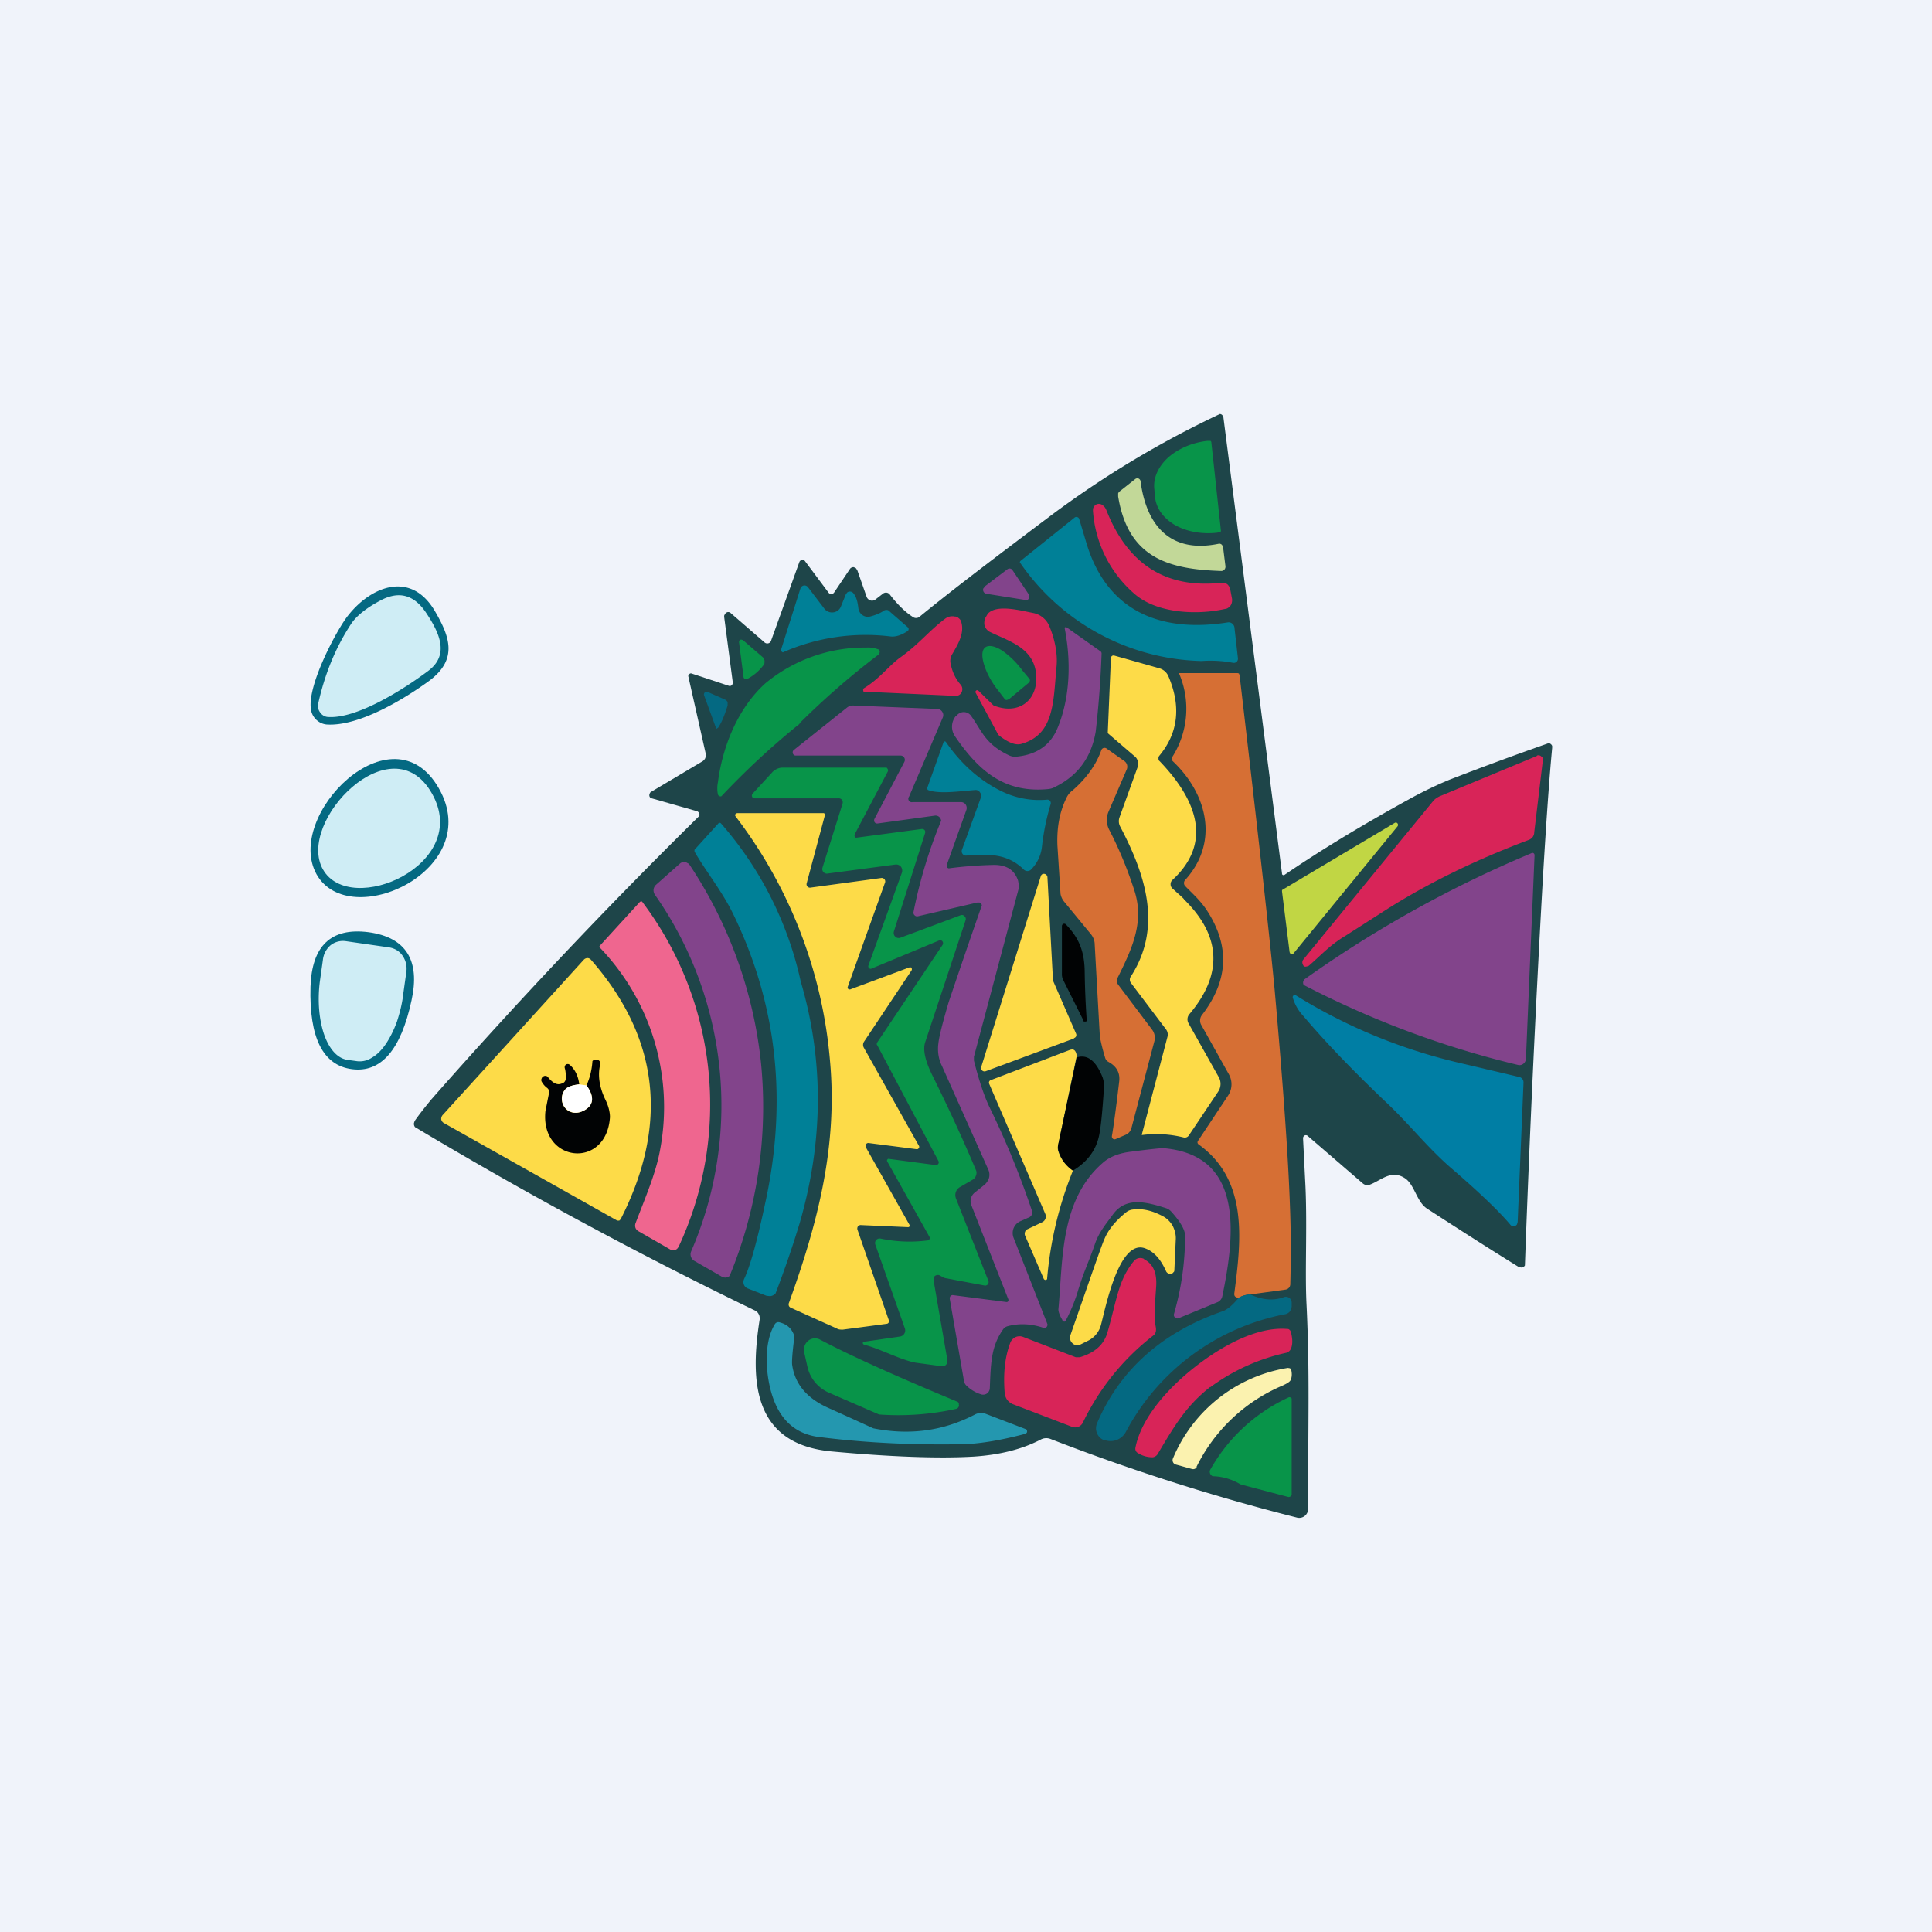 <?xml version='1.0' encoding='utf-8'?>
<!-- by TradeStack -->
<svg width="56" height="56" viewBox="0 0 56 56" xmlns="http://www.w3.org/2000/svg"><path fill="#F0F3FA" d="M0 0h56v56H0z" /><path d="M9.03 20.64c-.2-.68.77-2.45 1.06-2.8.66-.84 1.82-1.32 2.52-.12.43.74.66 1.38-.15 2-.75.55-2.06 1.34-2.99 1.28a.5.5 0 0 1-.27-.11.51.51 0 0 1-.17-.25Z" fill="#046982" /><path d="M12.35 17.76c.38.57.69 1.21.07 1.68-.73.55-2.11 1.42-2.94 1.34a.3.3 0 0 1-.2-.13.31.31 0 0 1-.06-.24c.19-.86.5-1.63.96-2.33.14-.21.41-.44.82-.66.54-.3.99-.2 1.35.34Z" fill="#CFEDF5" /><path d="M12.72 22.85c1.35 2.36-2.58 4.18-3.54 2.5-.96-1.7 2.19-4.87 3.54-2.5Z" fill="#046982" /><path d="M12.52 23c1.17 2.06-2.37 3.6-3.16 2.2-.78-1.38 2-4.26 3.16-2.2Z" fill="#CFEDF5" /><path d="M10.68 27.02c1.1.15 1.5.83 1.25 1.97-.31 1.45-.89 2.11-1.73 2-.84-.11-1.24-.91-1.2-2.39.04-1.17.58-1.72 1.68-1.58Z" fill="#046982" /><path d="M11.27 27.46c.15.02.3.1.39.23.1.14.14.3.12.47l-.09.64c-.03.28-.1.55-.18.8-.09.25-.2.47-.32.65-.12.18-.26.32-.4.4a.64.64 0 0 1-.43.11l-.29-.04c-.28-.04-.52-.3-.67-.72-.15-.43-.2-.98-.13-1.54l.09-.64a.65.65 0 0 1 .22-.42.58.58 0 0 1 .44-.12l1.25.18Z" fill="#CFEDF5" /><path d="m37.77 33 .06 1.2c.07 1.2-.01 2.63.04 3.6.1 2.08.04 3.36.05 5.93a.28.28 0 0 1-.1.21.26.26 0 0 1-.22.05 61.48 61.48 0 0 1-7.15-2.28.34.34 0 0 0-.29.02c-.54.28-1.18.44-1.93.49-1.01.06-2.4.01-4.14-.15-2.28-.22-2.35-2.06-2.07-3.83 0-.05 0-.1-.03-.15a.22.22 0 0 0-.1-.1 126.14 126.14 0 0 1-9.86-5.32.15.15 0 0 1-.03-.12l.02-.06c.14-.2.3-.4.48-.62a158.05 158.05 0 0 1 7.77-8.22.11.11 0 0 0-.08-.14l-1.3-.37a.1.1 0 0 1-.05-.03.1.1 0 0 1-.01-.1.1.1 0 0 1 .03-.05l1.48-.88a.23.23 0 0 0 .1-.1c.02-.05.02-.1.01-.16l-.5-2.22a.07.07 0 0 1 .03-.06.06.06 0 0 1 .06-.02l1.09.36a.08.08 0 0 0 .08-.02.1.1 0 0 0 .03-.08l-.25-1.9c0-.03 0-.05.02-.07a.11.11 0 0 1 .04-.05.1.1 0 0 1 .13.01l.98.85a.12.12 0 0 0 .16 0 .13.13 0 0 0 .03-.05l.82-2.28a.1.1 0 0 1 .07-.06h.05a.1.1 0 0 1 .04.03l.68.91a.1.1 0 0 0 .17 0l.45-.67a.12.12 0 0 1 .12-.06l.06.03.04.06.27.77a.17.17 0 0 0 .1.1.16.16 0 0 0 .15-.02l.22-.17a.14.14 0 0 1 .2.02c.23.3.46.52.68.66a.16.16 0 0 0 .18-.01c.9-.74 2.19-1.72 3.84-2.96A28.46 28.46 0 0 1 35.36 12a.1.1 0 0 1 .08.05l.02.04 1.7 13.23v.02l.02.02a.05.05 0 0 0 .05 0c1.13-.77 2.35-1.5 3.66-2.22.44-.24.83-.42 1.15-.55a96.84 96.84 0 0 1 2.85-1.05.13.13 0 0 1 .1.08v.06c-.09.95-.18 2.27-.28 3.97a553.24 553.24 0 0 0-.51 11.03.12.12 0 0 1-.1.06l-.07-.01c-.6-.37-1.5-.94-2.67-1.7-.3-.2-.36-.7-.64-.88-.4-.26-.69.07-1.02.19a.2.2 0 0 1-.2-.04l-1.59-1.37a.08.08 0 0 0-.09-.02.09.09 0 0 0-.05.08Z" fill="#1E4549" /><path d="M35.39 15.39a.04.04 0 0 1-.02.03h-.01l-.08.02c-.45.05-.88-.03-1.22-.22-.34-.2-.54-.48-.58-.8l-.02-.23c-.04-.32.1-.65.39-.92.29-.26.7-.44 1.14-.49h.1l.02.03.28 2.58Z" fill="#089449" /><path d="M35.33 15.76a.1.1 0 0 1 .1.05l.02.04.07.56a.13.13 0 0 1-.03.1.12.12 0 0 1-.1.04c-1.56-.05-2.69-.4-2.98-2.16v-.09a.16.16 0 0 1 .06-.07l.43-.34a.1.1 0 0 1 .1-.02.1.1 0 0 1 .06.08c.17 1.3.88 2.1 2.27 1.81Z" fill="#C2D898" /><path d="M31.98 14.66c.04.03.07.08.09.13.62 1.57 1.73 2.28 3.34 2.1.06 0 .12.01.17.05.04.04.07.09.08.15l.05.26c.01.06 0 .14-.04.2-.04.05-.1.1-.16.1-.8.18-1.97.14-2.63-.44a3.5 3.5 0 0 1-1.2-2.4c0-.04 0-.08.02-.11a.18.18 0 0 1 .08-.08.18.18 0 0 1 .2.04Z" fill="#D82458" /><path d="m31.28 15.04.21.7c.61 2.03 2.21 2.6 4.1 2.3a.16.16 0 0 1 .12.03.17.17 0 0 1 .07.11l.1.88a.14.14 0 0 1-.03.12.13.13 0 0 1-.12.03 3.5 3.5 0 0 0-.9-.05 6.58 6.58 0 0 1-5.27-2.86.07.07 0 0 1 .03-.05L31.15 15a.08.08 0 0 1 .08-.01.08.08 0 0 1 .05.05Z" fill="#008097" /><path d="m28.54 17 .66-.5a.11.11 0 0 1 .08-.02.1.1 0 0 1 .07.05l.47.7a.12.12 0 0 1-.04.16.1.1 0 0 1-.06 0l-1.13-.18a.11.11 0 0 1-.06-.03.12.12 0 0 1-.03-.12l.04-.05Z" fill="#82448B" /><path d="M23.9 17.65a.28.28 0 0 0 .25.1.27.27 0 0 0 .22-.16l.15-.37.04-.05a.13.13 0 0 1 .18.03c.08.1.12.24.14.43a.29.29 0 0 0 .12.2.27.27 0 0 0 .22.04c.16-.04.3-.1.4-.17a.12.12 0 0 1 .07-.02c.02 0 .05 0 .07.02l.55.48a.07.07 0 0 1 0 .11c-.18.12-.34.17-.48.16a5.94 5.94 0 0 0-3.14.46l-.03-.02-.02-.03v-.03l.56-1.77a.13.13 0 0 1 .1-.09.13.13 0 0 1 .12.05l.48.63Z" fill="#008097" /><path d="m28.36 20.02.43.42a.1.1 0 0 0 .04.02c.72.27 1.28-.18 1.2-.94-.08-.74-.77-.93-1.33-1.2a.28.28 0 0 1-.11-.09.32.32 0 0 1-.06-.14c0-.05 0-.1.02-.16l.08-.14c.26-.28.92-.1 1.33-.02a.64.64 0 0 1 .46.39c.14.34.25.78.2 1.2-.09 1.01-.07 1.93-1.01 2.2-.17.05-.38-.03-.65-.24a.21.21 0 0 1-.05-.07l-.63-1.17a.05.05 0 0 1 .01-.06.05.05 0 0 1 .07 0ZM25.06 20.05h-.03l-.01-.04a.06.06 0 0 1 .02-.06c.46-.28.72-.65 1.05-.89.55-.39.83-.77 1.31-1.13a.37.37 0 0 1 .13-.06c.05-.01.1-.01.14 0 .05 0 .09.02.12.05.03.02.06.06.07.1.1.32-.07.62-.27.96a.37.37 0 0 0-.03.28c.05.24.15.43.28.58a.2.2 0 0 1 .04.21.2.2 0 0 1-.07.09.19.19 0 0 1-.11.03l-2.64-.12Z" fill="#D82458" /><path d="M30.86 18.21v-.02l.02-.01a.03.03 0 0 1 .03 0l.99.7a.08.08 0 0 1 .03.07 29.14 29.14 0 0 1-.17 2.25c-.12.73-.5 1.27-1.16 1.6a.52.52 0 0 1-.2.07c-1.28.13-2.03-.52-2.72-1.53a.49.49 0 0 1 .02-.58l.03-.02a.27.27 0 0 1 .21-.1.26.26 0 0 1 .2.1c.32.44.41.83 1.12 1.16a.4.4 0 0 0 .22.03c.58-.06.97-.34 1.17-.82.37-.88.4-1.95.21-2.9Z" fill="#82448B" /><path d="m21.42 18.61.01-.04a.06.06 0 0 1 .06-.03l.04.01.58.5c.03.03.05.07.05.11 0 .05 0 .1-.03.12-.12.16-.28.3-.47.4a.08.08 0 0 1-.07 0 .08.08 0 0 1-.04-.07l-.13-1ZM29.22 20.27a.07.07 0 0 1-.05.02.07.07 0 0 1-.05-.03l-.19-.25c-.2-.25-.34-.52-.41-.76-.07-.23-.06-.4.03-.48.1-.08.27-.05.47.07.2.13.43.34.62.6l.2.24a.07.07 0 0 1 0 .08l-.01.02-.6.5ZM23.18 20.98l-.09.07a22.57 22.57 0 0 0-2.18 2.03.08.08 0 0 1-.1-.05.87.87 0 0 1 0-.36c.14-1.08.6-2.16 1.37-2.86a4.51 4.51 0 0 1 2.93-1.04.8.8 0 0 1 .34.05c.02 0 .03.02.04.03a.09.09 0 0 1 0 .08l-.02.04a22.55 22.55 0 0 0-2.3 2Z" fill="#089449" /><path d="m33.1 32.87.74-2.82a.25.25 0 0 0-.04-.21l-1.02-1.35a.16.16 0 0 1 0-.19c.93-1.44.41-2.97-.31-4.34a.33.33 0 0 1-.02-.27l.53-1.47a.26.26 0 0 0 0-.15.25.25 0 0 0-.07-.13l-.78-.67-.02-.02v-.03l.09-2.14a.08.08 0 0 1 .06-.08h.03l1.31.37a.4.4 0 0 1 .27.24c.37.87.28 1.64-.27 2.3a.11.11 0 0 0-.02.08c0 .02 0 .05.03.07.96 1 1.63 2.29.37 3.45a.16.16 0 0 0-.05.12.16.16 0 0 0 .05.12c.22.2.34.3.34.32 1.08 1.06 1.13 2.17.16 3.32a.23.23 0 0 0-.03.27l.87 1.55a.4.4 0 0 1-.01.43l-.85 1.27a.14.14 0 0 1-.15.06 3.25 3.25 0 0 0-1.21-.07.03.03 0 0 1 0-.03Z" fill="#FDDB48" /><path d="M36.24 37.52a.71.71 0 0 0-.34.1.19.19 0 0 1-.1-.04c-.02-.02-.03-.06-.02-.11.2-1.54.4-3.27-1.04-4.3a.08.08 0 0 1-.03-.05.09.09 0 0 1 .02-.06l.87-1.31a.59.59 0 0 0 .02-.61l-.8-1.43a.26.26 0 0 1 .02-.29c.77-1 .81-2 .15-3.02-.2-.31-.45-.52-.64-.72a.13.13 0 0 1 0-.17c1-1.1.64-2.5-.35-3.44a.1.1 0 0 1-.02-.13 2.6 2.6 0 0 0 .2-2.41v-.02h1.69l.04.01.02.05c.55 4.7.89 7.75 1.02 9.16.24 2.7.39 4.78.44 6.23.03.77.03 1.52.01 2.26a.16.16 0 0 1-.14.16l-1.02.14Z" fill="#D66F34" /><path d="M20.8 21.1a.04.04 0 0 1-.03.02h-.02v-.03l-.34-.93a.08.08 0 0 1 .02-.09.08.08 0 0 1 .09-.01l.5.22c.03.01.05.04.07.07v.1c-.1.33-.2.54-.28.65Z" fill="#046982" /><path d="M23.07 21.9a.1.1 0 0 1-.05-.01.1.1 0 0 1-.04-.11.1.1 0 0 1 .04-.05l1.53-1.22a.28.28 0 0 1 .19-.06l2.44.1a.17.17 0 0 1 .13.08.17.17 0 0 1 .02.16l-.98 2.3a.1.1 0 0 0 .1.16h1.4a.16.16 0 0 1 .14.07.18.18 0 0 1 .02.16l-.56 1.57a.1.1 0 0 0 .01.1.1.1 0 0 0 .04.02 12.2 12.2 0 0 1 1.31-.1c.37 0 .6.15.7.46.02.1.03.2 0 .29l-1.28 4.81v.11c.08.32.24.91.45 1.35.47.96.88 1.96 1.23 3 .02.04.01.08 0 .11a.15.15 0 0 1-.07.08l-.27.12a.37.37 0 0 0-.19.2.38.38 0 0 0 0 .28l.98 2.5a.1.1 0 0 1-.06.11h-.05c-.35-.12-.7-.14-1.04-.05a.24.24 0 0 0-.14.1c-.35.5-.35 1-.38 1.7a.2.2 0 0 1-.08.15.2.2 0 0 1-.16.03 1.05 1.05 0 0 1-.44-.26.24.24 0 0 1-.07-.14l-.41-2.37a.1.1 0 0 1 .02-.08.08.08 0 0 1 .07-.03l1.55.2a.05.05 0 0 0 .05-.02l.01-.02v-.03l-1.08-2.75a.32.32 0 0 1 .1-.35l.3-.24c.05-.05.1-.12.12-.2a.36.36 0 0 0-.02-.22l-1.35-3.02c-.1-.2-.13-.43-.1-.65.02-.19.12-.59.3-1.2a286.17 286.17 0 0 1 .96-2.8.11.11 0 0 0-.07-.08h-.06l-1.73.4a.1.1 0 0 1-.09-.03.1.1 0 0 1-.03-.1 13.92 13.92 0 0 1 .8-2.64.16.16 0 0 0-.03-.08.16.16 0 0 0-.14-.07l-1.68.23a.09.09 0 0 1-.08-.04.1.1 0 0 1 0-.1l.86-1.64a.13.13 0 0 0 0-.13.12.12 0 0 0-.04-.04.12.12 0 0 0-.06-.02h-3.04Z" fill="#82448B" /><path d="M26.9 22.9a.05.05 0 0 1-.02-.03v-.04l.47-1.32a.04.04 0 0 1 .03-.02.04.04 0 0 1 .04.02c.43.62.95 1.09 1.56 1.4.43.22.89.31 1.36.27a.1.1 0 0 1 .1.04.11.11 0 0 1 .01.1 7 7 0 0 0-.25 1.23 1.1 1.1 0 0 1-.31.65.15.15 0 0 1-.22 0c-.48-.47-1.04-.45-1.67-.4a.12.12 0 0 1-.1-.05.13.13 0 0 1-.02-.11l.55-1.52a.17.17 0 0 0-.03-.16.15.15 0 0 0-.14-.06c-.49.04-1.05.12-1.36 0Z" fill="#008097" /><path d="M31.92 21.75a.1.1 0 0 1 .07-.07.1.1 0 0 1 .09.02l.51.36a.2.2 0 0 1 .07.24l-.53 1.23a.62.62 0 0 0 .02.52c.26.5.5 1.06.71 1.7.33.94-.03 1.72-.47 2.6a.19.19 0 0 0-.02.1c0 .03.02.06.04.09l.98 1.3a.39.39 0 0 1 .07.34l-.66 2.5a.34.34 0 0 1-.07.14.32.32 0 0 1-.12.08l-.28.12a.08.08 0 0 1-.08-.02.09.09 0 0 1-.02-.08c.02-.1.1-.63.21-1.57.03-.25-.07-.44-.31-.57a.2.2 0 0 1-.1-.13 5.8 5.8 0 0 1-.15-.6l-.15-2.68c0-.1-.04-.2-.1-.28l-.79-.96a.49.49 0 0 1-.1-.22l-.09-1.4c-.02-.52.06-.98.27-1.4.04-.08.1-.15.17-.2.4-.35.68-.74.83-1.16Z" fill="#D66F34" /><path d="M44.55 21.9a.12.12 0 0 1 .13.03c.02 0 .03.03.04.05v.06l-.25 2.09c0 .05-.02.1-.05.14a.27.27 0 0 1-.12.08c-1.62.61-3.05 1.32-4.31 2.14l-1 .64c-.45.27-.7.56-1.05.86a.14.14 0 0 1-.05.02l-.05.01a.1.1 0 0 1-.04-.01.1.1 0 0 1-.03-.04.16.16 0 0 1-.02-.06.13.13 0 0 1 .03-.1l3.76-4.59c.05-.06.11-.1.19-.14l2.82-1.17Z" fill="#D82458" /><path d="m25.05 38.98-.03-.02a.05.05 0 0 1 0-.06l.03-.01 1.04-.15a.17.17 0 0 0 .12-.08.18.18 0 0 0 .02-.15l-.86-2.44a.13.13 0 0 1 .03-.13.13.13 0 0 1 .12-.04 4.06 4.06 0 0 0 1.4.05l.02-.03a.07.07 0 0 0 0-.07l-1.22-2.18a.05.05 0 0 1 0-.06l.02-.02h.02l1.36.18a.08.08 0 0 0 .08-.04.08.08 0 0 0 0-.08l-1.77-3.35a.09.09 0 0 1-.02-.04l.02-.05 1.89-2.82a.09.09 0 0 0 0-.1.08.08 0 0 0-.1-.03l-1.97.82a.06.06 0 0 1-.06-.02.07.07 0 0 1-.02-.07l.97-2.69a.19.19 0 0 0-.02-.17.18.18 0 0 0-.17-.07l-1.96.26a.13.13 0 0 1-.12-.04.13.13 0 0 1-.03-.13l.58-1.85a.13.13 0 0 0-.01-.11.12.12 0 0 0-.1-.05h-2.44a.07.07 0 0 1-.07-.05.08.08 0 0 1 .01-.08l.57-.62a.42.42 0 0 1 .3-.14H25.7l.03.04a.08.08 0 0 1 0 .08l-.96 1.82v.03a.06.06 0 0 0 .03.06h.03l1.88-.25a.1.1 0 0 1 .09.03.1.1 0 0 1 .01.1L25.91 27a.15.15 0 0 0 .04.15.14.14 0 0 0 .15.03l1.74-.65a.1.1 0 0 1 .12.03.11.11 0 0 1 .03.11l-1.17 3.53c-.08.23 0 .56.22 1 .46.93.88 1.84 1.25 2.72.02.05.02.1 0 .15a.2.2 0 0 1-.09.12l-.38.22a.27.27 0 0 0-.11.33l.94 2.39a.1.1 0 0 1-.02.1.1.1 0 0 1-.1.03l-1.12-.21a.24.24 0 0 1-.08-.03l-.09-.05a.13.13 0 0 0-.18.07v.07l.4 2.31a.16.16 0 0 1-.04.14.15.15 0 0 1-.13.04l-.74-.1c-.45-.08-1.07-.42-1.5-.52Z" fill="#089449" /><path d="M26.36 28.04h.03c.02 0 .03 0 .03.02a.06.06 0 0 1 0 .07l-1.38 2.07a.17.17 0 0 0 0 .17l1.6 2.85a.06.06 0 0 1-.01.06.06.06 0 0 1-.06.03l-1.4-.18a.08.08 0 0 0-.07.04.09.09 0 0 0 0 .09l1.26 2.24a.05.05 0 0 1 0 .05.04.04 0 0 1-.04.02l-1.36-.06a.1.1 0 0 0-.1.05.12.12 0 0 0 0 .1l.9 2.6a.07.07 0 0 1 0 .07.07.07 0 0 1-.05.04l-1.28.17c-.06 0-.12 0-.17-.03l-1.33-.6a.12.12 0 0 1-.06-.05.12.12 0 0 1 0-.1c.83-2.3 1.41-4.52 1.19-6.99a13.53 13.53 0 0 0-2.75-7.12v-.04a.07.07 0 0 1 .06-.04H23.88a.05.05 0 0 1 .03.04v.02l-.53 1.98a.1.1 0 0 0 .1.12l2.06-.28a.1.1 0 0 1 .1.04.1.1 0 0 1 .01.1l-1.08 3.02a.06.06 0 0 0 .04.07h.03l1.72-.64Z" fill="#FDDB48" /><path d="m40.51 23.95-3.02 3.69a.06.06 0 0 1-.06.02.06.06 0 0 1-.03-.02l-.02-.04-.22-1.76v-.04l.03-.02 3.24-1.93a.06.06 0 0 1 .08.02.07.07 0 0 1 0 .08Z" fill="#C1D644" /><path d="M21.68 37.35a.2.2 0 0 1-.12-.12.21.21 0 0 1 .01-.16c.17-.36.37-1.07.6-2.15.67-3.02.35-5.83-.93-8.45-.32-.65-.77-1.2-1.1-1.77a.08.08 0 0 1-.01-.05c0-.01 0-.03.02-.04l.67-.74a.05.05 0 0 1 .04-.02.05.05 0 0 1 .04.02 10.27 10.27 0 0 1 2.31 4.58c.68 2.31.65 4.65-.03 7a29.92 29.92 0 0 1-.7 2.04.24.24 0 0 1-.16.08l-.1-.01-.54-.21Z" fill="#008097" /><path d="M44.39 24.73a.06.06 0 0 1 .06 0 .07.07 0 0 1 .03.06l-.25 5.9a.2.2 0 0 1-.07.14.18.18 0 0 1-.15.04 27.17 27.17 0 0 1-6.22-2.32.13.13 0 0 1 .03-.17 34 34 0 0 1 6.57-3.65ZM22.06 30.83a12.86 12.86 0 0 1-.91 6.15.18.18 0 0 1-.15.05.18.18 0 0 1-.07-.02l-.8-.46a.22.22 0 0 1-.1-.27 10.64 10.64 0 0 0-1.05-10.35.22.22 0 0 1 .03-.28l.7-.62a.18.18 0 0 1 .22-.01c.02 0 .04.03.06.05a12.77 12.77 0 0 1 2.07 5.76Z" fill="#82448B" /><path d="m31.13 30.1-2.56.95a.1.1 0 0 1-.1-.02.1.1 0 0 1-.03-.1l1.73-5.54a.1.1 0 0 1 .04-.05.1.1 0 0 1 .12.02.1.1 0 0 1 .03.06l.16 2.97a.1.1 0 0 0 0 .03l.67 1.54a.1.1 0 0 1 0 .08.1.1 0 0 1-.06.05Z" fill="#FDDB48" /><path d="M19.66 36.15a.15.15 0 0 1-.09.08.14.14 0 0 1-.12 0l-.94-.54a.19.19 0 0 1-.09-.1.2.2 0 0 1 0-.13c.3-.79.6-1.47.72-2.17a6.67 6.67 0 0 0-1.77-5.84l.01-.03 1.16-1.27a.06.06 0 0 1 .05-.02h.02l.02.03a9.75 9.75 0 0 1 1.03 10Z" fill="#EF668F" /><path d="m31.4 29.57-.59-1.18a.39.39 0 0 1-.03-.17v-1.38a.07.07 0 0 1 .04-.06.07.07 0 0 1 .07.01c.37.38.54.76.55 1.36a24.61 24.61 0 0 0 .06 1.43c0 .02-.02.03-.03.03h-.05a.06.06 0 0 1-.03-.04Z" fill="#010304" /><path d="m17.99 35.34-.04.04h-.06l-5.01-2.82a.16.16 0 0 1-.09-.11.17.17 0 0 1 .05-.14l4.08-4.49a.15.15 0 0 1 .11-.05.14.14 0 0 1 .1.05c1.98 2.26 2.26 4.77.86 7.52Z" fill="#FDDB48" /><path d="M37.47 28.91a.06.06 0 0 1 .03-.06.06.06 0 0 1 .06 0c1.45.9 3.04 1.56 4.75 1.96l1.74.41c.03.01.06.03.08.06.02.02.03.06.03.1l-.17 4.04-.02.07a.12.12 0 0 1-.2 0c-.32-.38-.9-.94-1.74-1.66-.67-.59-1.16-1.22-1.8-1.83-.98-.93-1.8-1.78-2.46-2.56a1.3 1.3 0 0 1-.3-.53Z" fill="#007EA4" /><path d="m31.2 30.65-.53 2.54a.35.35 0 0 0 0 .16c.07.23.2.42.43.58a10.72 10.72 0 0 0-.75 3.15l-.03.02a.06.06 0 0 1-.07-.04l-.54-1.25a.15.15 0 0 1 0-.1.14.14 0 0 1 .07-.08l.42-.2a.18.18 0 0 0 .1-.1.19.19 0 0 0 0-.14l-1.63-3.78a.08.08 0 0 1 .04-.1l2.28-.87c.08-.03.13-.03.17.02.03.04.05.1.05.19Z" fill="#FDDB48" /><path d="M31.1 33.93a1.04 1.04 0 0 1-.42-.58.35.35 0 0 1-.01-.16l.54-2.54c.31-.1.56.1.75.58.03.1.05.19.04.29-.05.76-.1 1.25-.16 1.47-.1.38-.34.7-.74.94Z" fill="#010304" /><path d="M30.8 38.27c-.1-.16-.13-.28-.12-.34.13-1.4.04-3.14 1.28-4.22.2-.18.48-.29.84-.33.53-.07.83-.1.92-.1 2.34.2 2.08 2.5 1.71 4.29a.24.24 0 0 1-.13.17l-1.14.47a.1.1 0 0 1-.1-.02.1.1 0 0 1-.03-.11c.21-.73.32-1.48.32-2.26 0-.17-.13-.4-.4-.7a.36.36 0 0 0-.15-.1c-.57-.18-1.16-.34-1.54.18-.18.25-.4.5-.52.85-.18.53-.34.83-.52 1.45a5.13 5.13 0 0 1-.34.8.06.06 0 0 1-.06 0 .06.06 0 0 1-.03-.03Z" fill="#82448B" /><path d="M34.04 36.8c0 .03 0 .06-.03.08a.13.13 0 0 1-.07.05c-.03 0-.06 0-.08-.02a.13.13 0 0 1-.06-.06c-.16-.36-.36-.58-.62-.67-.76-.26-1.15 1.8-1.27 2.23a.71.71 0 0 1-.39.46l-.2.1a.2.2 0 0 1-.24-.04.22.22 0 0 1-.05-.24c.6-1.72.92-2.65.98-2.77.11-.27.32-.53.63-.78a.37.37 0 0 1 .19-.08c.28-.04.57.03.87.19.12.06.22.16.29.28.06.12.1.26.09.4l-.04.87Z" fill="#FDDB48" /><path d="M33.16 36.5c.3.15.38.46.35.82-.04.6-.07.83-.01 1.14.02.11 0 .2-.07.25a7.05 7.05 0 0 0-2.04 2.52.25.25 0 0 1-.31.13l-1.7-.65a.4.4 0 0 1-.19-.14.42.42 0 0 1-.07-.21c-.04-.52 0-1 .16-1.43a.3.3 0 0 1 .15-.17.28.28 0 0 1 .22-.01l1.53.59h.12c.44-.13.7-.37.8-.72.28-.97.31-1.5.76-2.06a.24.24 0 0 1 .3-.07Z" fill="#D82458" /><path d="M36.24 37.52c.34.16.67.19.97.08a.17.17 0 0 1 .16.02.17.17 0 0 1 .07.14v.1c0 .05-.02.1-.05.15a.23.23 0 0 1-.12.08 6.64 6.64 0 0 0-4.64 3.42.5.5 0 0 1-.58.24h-.03a.35.35 0 0 1-.22-.2.37.37 0 0 1 0-.3c.7-1.64 2-2.68 3.66-3.25.12-.05.27-.17.44-.38.1-.06.2-.09.34-.1Z" fill="#046982" /><path d="M29.72 41.42c.02 0 .03.01.04.03a.08.08 0 0 1 0 .08l-.04.03c-.68.18-1.26.28-1.75.3-1.4.03-2.8-.03-4.17-.2-.7-.07-1.16-.46-1.4-1.16-.2-.58-.29-1.55.06-2.12a.13.13 0 0 1 .06-.05.12.12 0 0 1 .08 0c.19.05.31.15.38.29a.3.3 0 0 1 .04.17c-.05.4-.07.66-.06.76.08.6.47 1 1.05 1.26a138.39 138.39 0 0 1 1.3.59c1.05.21 2.03.08 2.95-.4a.38.38 0 0 1 .31-.02l1.15.44Z" fill="#2497AF" /><path d="M35.08 40.2c-.68.54-1 1.06-1.52 1.94a.2.2 0 0 1-.15.1.79.79 0 0 1-.44-.13.13.13 0 0 1-.05-.06.14.14 0 0 1-.01-.08c.17-.9 1-1.78 1.73-2.35.74-.58 1.77-1.17 2.66-1.1.03 0 .06 0 .08.03.02.01.03.04.04.07.05.2.05.35 0 .47a.21.21 0 0 1-.13.12 5.8 5.8 0 0 0-2.21 1Z" fill="#D82458" /><path d="M27.8 40.73c-.01.06-.04.1-.1.11a7.76 7.76 0 0 1-2.22.16l-1.45-.63a1.08 1.08 0 0 1-.63-.77l-.09-.4a.34.34 0 0 1 .12-.34.31.31 0 0 1 .34-.03c.87.46 2.2 1.06 3.98 1.8.04.02.05.05.04.1Z" fill="#089449" /><path d="M34.69 42.52a.12.12 0 0 1-.14.06l-.47-.13a.12.12 0 0 1-.08-.07.13.13 0 0 1 0-.11 4.35 4.35 0 0 1 3.33-2.62l.06.01a.1.1 0 0 1 .04.06c.02.1.02.19-.02.28-.02.05-.1.1-.23.16a4.91 4.91 0 0 0-2.5 2.36Z" fill="#FBF2AF" /><path d="M37.34 40.51a.07.07 0 0 1 .1.03v2.77a.08.08 0 0 1-.03.06.08.08 0 0 1-.07.02l-1.33-.35a.24.24 0 0 1-.06-.02c-.24-.14-.5-.22-.77-.23-.02 0-.04 0-.06-.02a.12.12 0 0 1-.04-.05.13.13 0 0 1 0-.12 5 5 0 0 1 2.26-2.09Z" fill="#089449" /><path d="M16.79 31.43c-.2.02-.33.07-.4.14a.4.4 0 0 0-.1.34.41.41 0 0 0 .2.3c.14.07.3.06.47-.04.25-.15.27-.39.04-.71.1-.22.15-.44.17-.67 0-.02 0-.04.02-.05a.07.07 0 0 1 .05-.02h.07a.09.09 0 0 1 .07.04.1.1 0 0 1 .02.08c-.08.32-.03.66.14 1.02.1.2.14.38.14.52-.1 1.53-2.03 1.32-1.87-.18l.1-.5v-.1a.18.18 0 0 0-.07-.08.59.59 0 0 1-.14-.17.1.1 0 0 1 0-.09.1.1 0 0 1 .05-.06.1.1 0 0 1 .14.03c.13.16.26.23.38.18.1-.02.14-.1.13-.2 0-.1-.01-.19-.03-.25a.1.1 0 0 1 .03-.1.09.09 0 0 1 .11 0c.16.14.25.33.28.57Z" fill="#010304" /><path d="m16.79 31.43.21.03c.23.32.21.56-.04.71-.17.1-.33.11-.47.03a.4.4 0 0 1-.2-.3.42.42 0 0 1 .1-.33c.07-.07.2-.12.4-.14Z" fill="#fff" /></svg>